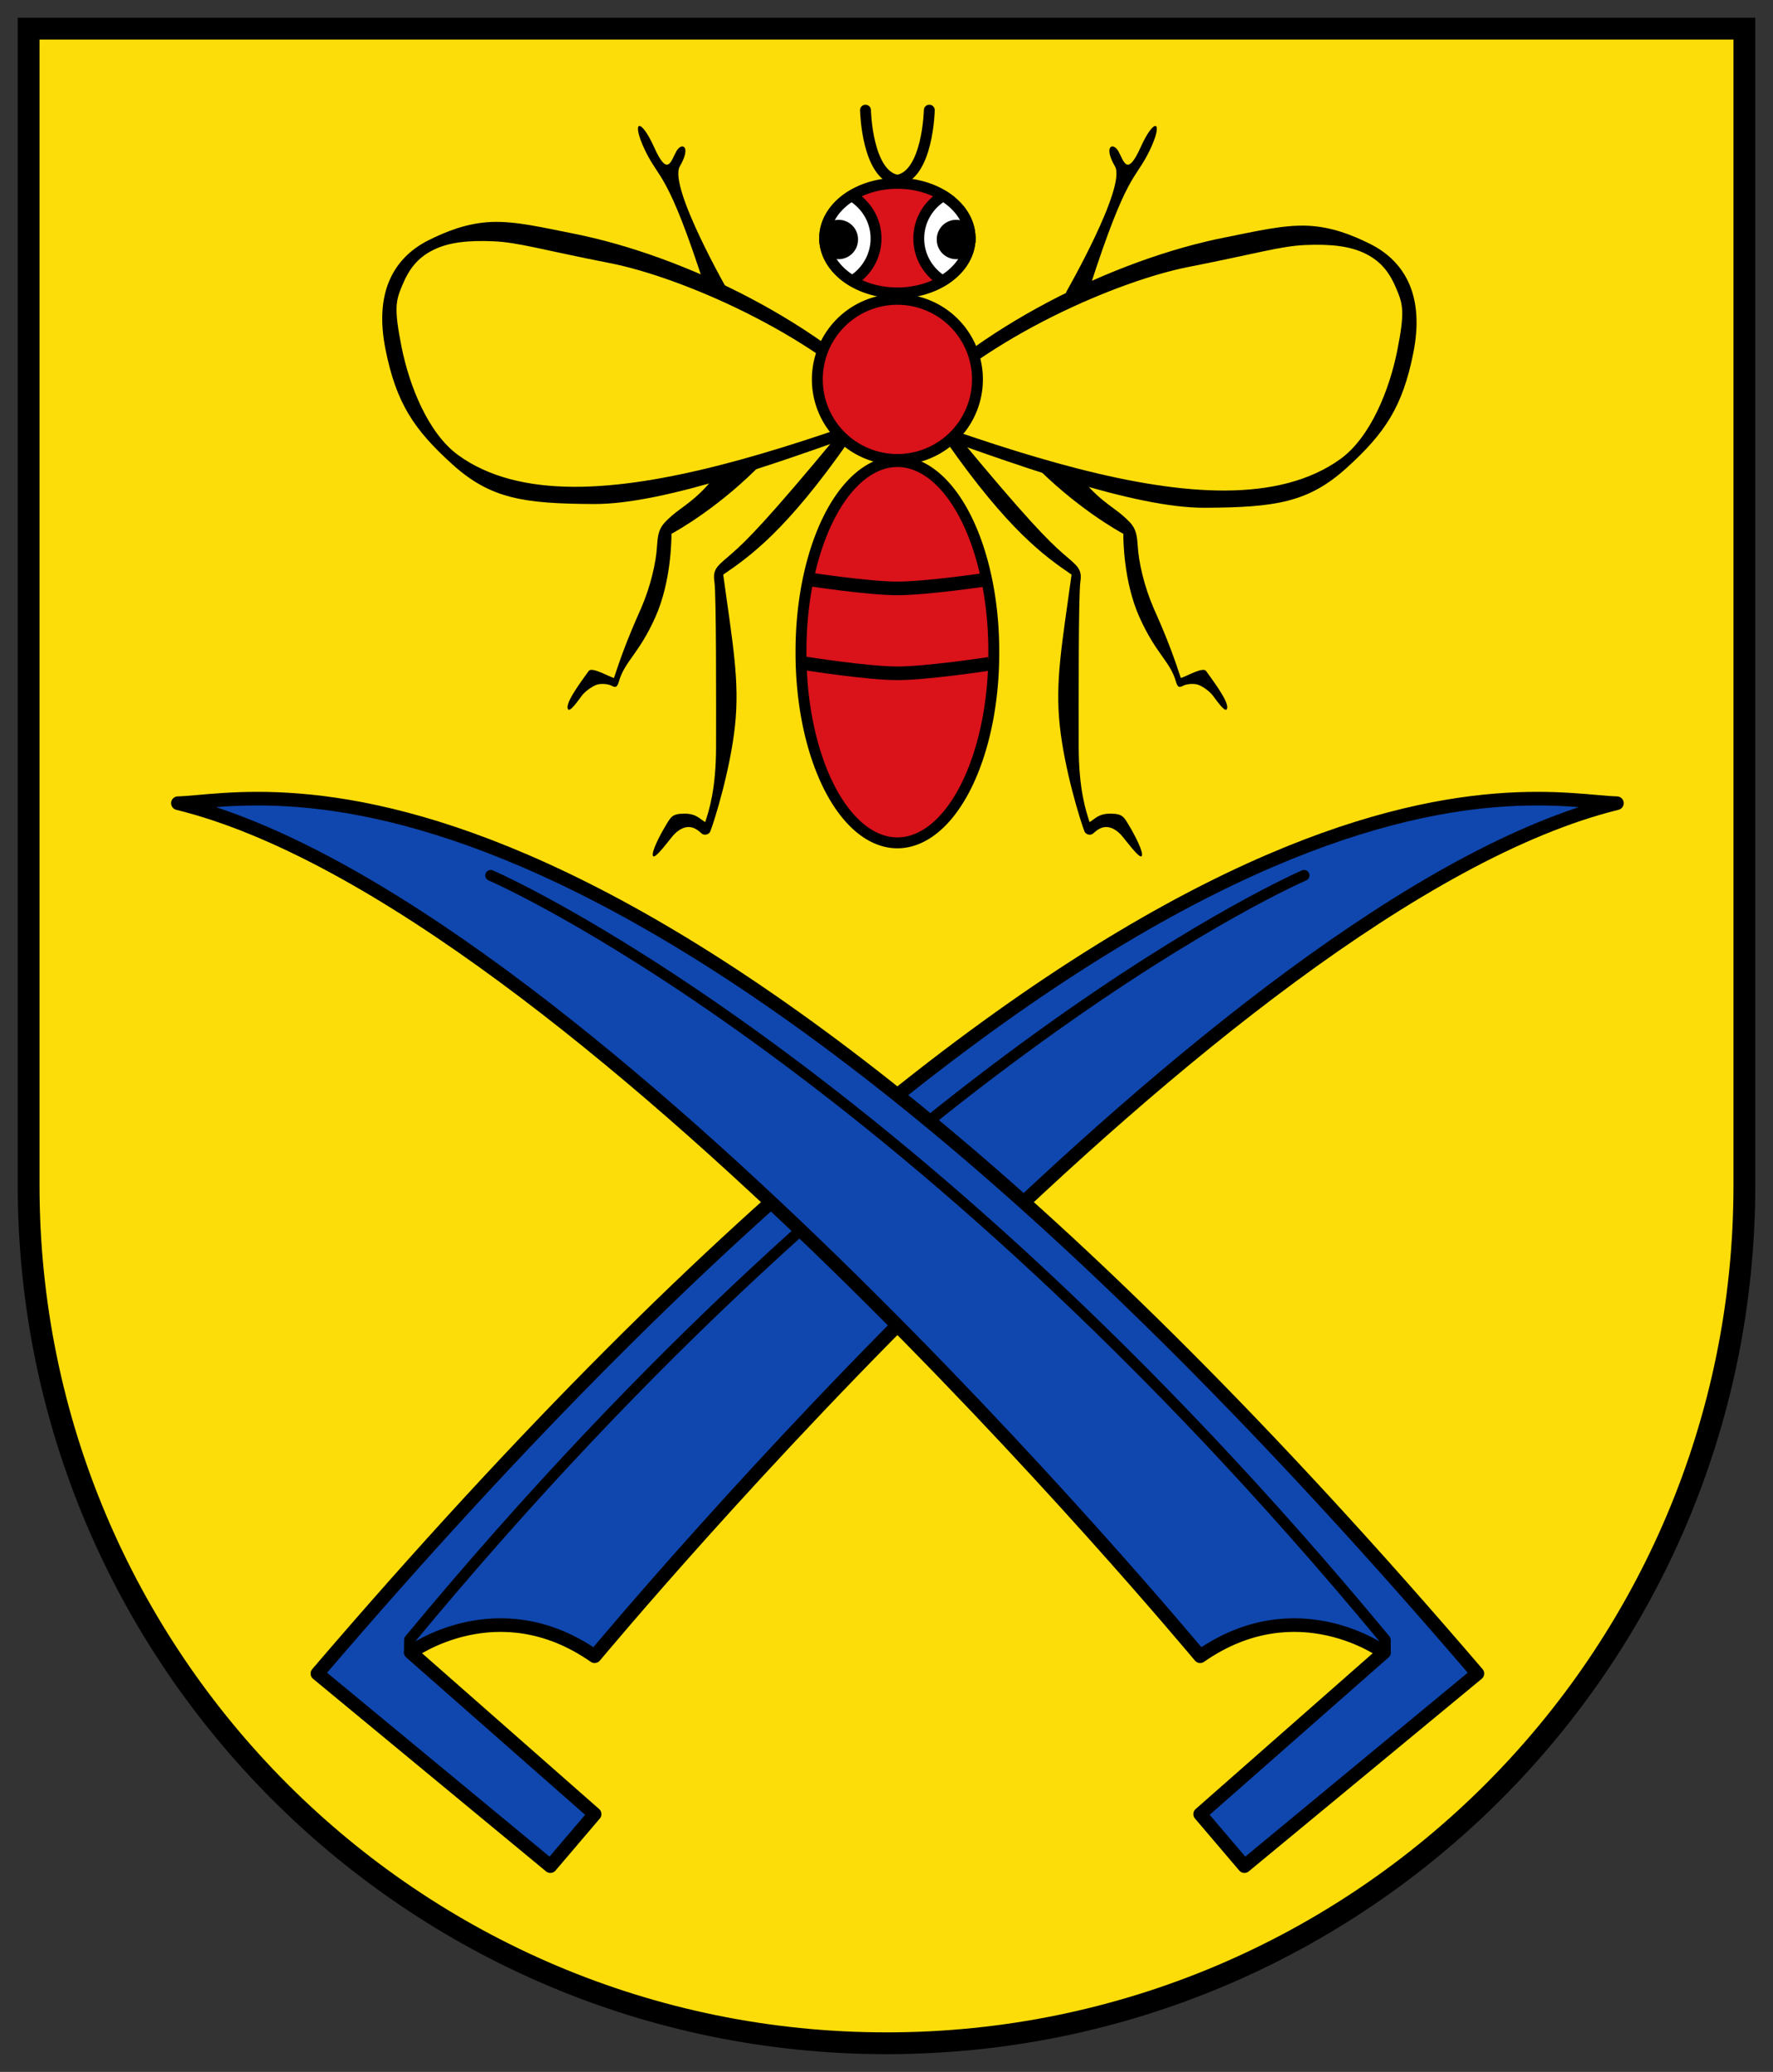 <svg height="584.17" width="500" xmlns="http://www.w3.org/2000/svg"><rect width="100%" height="100%" fill="#333333" stroke="none"/><g stroke="#000"><path d="m8.071 8.071v326.074c0 133.617 108.337 241.954 241.953 241.954s241.905-108.337 241.905-241.954v-326.074z" fill="#fcdd09" stroke-width="6.142"/><path d="m89.509 471.859c236.658-276.517 342.314-246.017 366.468-245.399-111.496 27.469-285.611 237.471-288.288 240.513-27.392-19.1-51.849-1.087-51.849-1.087l51.849 45.606-12.487 14.659z" fill="#0f47af" stroke-linecap="square" stroke-linejoin="round" stroke-width="3.839"/><path d="m367.753 246.82s-114.682 49.357-252.26 215.526l-.026 3.575" fill="none" stroke-linecap="round" stroke-linejoin="round" stroke-width="3.071"/><path d="m416.634 471.859c-236.658-276.517-342.314-246.017-366.468-245.399 111.496 27.469 285.611 237.471 288.288 240.513 27.392-19.1 51.848-1.087 51.848-1.087l-51.848 45.606 12.487 14.659z" fill="#0f47af" stroke-linecap="square" stroke-linejoin="round" stroke-width="3.839"/><path d="m138.39 246.82s114.682 49.357 252.26 215.526l.026 3.575" fill="none" stroke-linecap="round" stroke-linejoin="round" stroke-width="3.071"/><path d="m280.256 183.891a27.185 53.428 0 1 1 -54.369 0 27.185 53.428 0 1 1 54.369 0z" fill="#da121a" stroke-linecap="round" stroke-linejoin="round" stroke-width="3.071"/><path d="m227.95 163.31s16.94 2.592 25.122 2.592 25.073-2.495 25.073-2.495" fill="none" stroke-width="3.839"/><path d="m227.165 187.067s17.469 2.773 25.906 2.773c8.437 0 25.856-2.67 25.856-2.67" fill="none" stroke-width="3.839"/><path d="m273.57 67.143a20.498 15.452 0 1 1 -40.997 0 20.498 15.452 0 1 1 40.997 0z" fill="#da121a" stroke-linecap="round" stroke-linejoin="round" stroke-width="3.071"/><path d="m240.139 55.194c-4.607 2.833-7.582 7.117-7.582 11.948 0 4.894 3.064 9.214 7.774 12.045 4.019-2.463 6.718-6.889 6.718-11.948 0-5.137-2.79-9.605-6.91-12.045z" fill="#fff" stroke-linecap="round" stroke-linejoin="round" stroke-width="3.071"/><path d="m266.004 55.194c4.607 2.833 7.582 7.117 7.582 11.948 0 4.894-3.064 9.214-7.774 12.045-4.019-2.463-6.718-6.889-6.718-11.948 0-5.137 2.79-9.605 6.91-12.045z" fill="#fff" stroke-linecap="round" stroke-linejoin="round" stroke-width="3.071"/></g><path d="m241.962 67.526a5.471 5.471 0 1 1 -10.941 0 5.471 5.471 0 1 1 10.941 0z"/><path d="m253.071 50.827c-8.614-1.439-8.998-19.771-8.998-19.771" fill="none" stroke="#000" stroke-linecap="round" stroke-width="3.071"/><path d="m264.181 67.526a5.471 5.471 0 1 0 10.941 0 5.471 5.471 0 1 0 -10.941 0z"/><path d="m253.071 50.827c8.614-1.439 8.998-19.771 8.998-19.771" fill="none" stroke="#000" stroke-linecap="round" stroke-width="3.071"/><path d="m138.653 62.582c-6.887.266-12.849 2.677-17.86 5.186-5.011 2.508-8.884 6.333-11.037 11.468-2.153 5.135-2.586 11.495-1.056 19.195 3.031 15.253 8.037 22.675 18.811 32.44 10.775 9.766 20.118 11.147 40.003 11.239 19.886.092 53.501-12.088 86.06-23.908l2.159-.768-1.536-1.728c-21.754-23.977-60.589-43.597-92.808-49.907-8.055-1.577-15.85-3.483-22.738-3.217zm.483 5.447c6.982.287 13.654 2.397 32.944 6.175 19.29 3.779 56.742 19.45 78.135 41.936-31.695 11.425-63.418 21.23-88.489 21.114-12.847-.061-23.909-2.727-32.44-8.879-8.531-6.15-13.868-19.605-16.051-30.588-2.182-10.983-1.625-12.967.233-17.4 1.858-4.432 4.188-7.643 8.667-9.885 4.48-2.242 10.017-2.761 16.999-2.474z"/><path d="m368.617 63.638c6.887.266 12.849 2.677 17.86 5.184 5.011 2.509 8.884 6.334 11.037 11.469s2.586 11.495 1.056 19.195c-3.031 15.252-8.037 22.675-18.811 32.44-10.775 9.765-20.118 11.147-40.003 11.238-19.886.092-53.501-12.087-86.06-23.906l-2.159-.768 1.536-1.728c21.754-23.978 60.589-43.597 92.808-49.907 8.055-1.579 15.85-3.483 22.738-3.217zm-.483 5.447c-6.982.286-13.654 2.397-32.944 6.175-19.29 3.778-56.742 19.448-78.135 41.934 31.695 11.426 63.418 21.23 88.489 21.114 12.847-.061 23.909-2.727 32.44-8.877 8.531-6.152 13.868-19.607 16.051-30.588 2.182-10.983 1.625-12.968-.233-17.4-1.858-4.433-4.188-7.643-8.667-9.886-4.48-2.242-10.017-2.759-16.999-2.472z"/><path d="m275.649 106.973a22.578 22.578 0 1 1 -45.156 0 22.578 22.578 0 1 1 45.156 0z" fill="#da121a" stroke="#000" stroke-linecap="round" stroke-linejoin="round" stroke-width="3.071"/><path d="m184.473 41.518c-3.888-8.667-6.627-7.592-2.543.912 4.083 8.503 6.258 5.57 16.988 38.917.151.378 6.67 1.201 6.67 1.201s-17.204-29.955-13.868-35.655c3.335-5.702.564-6.922-.96-4.271-1.524 2.65-2.398 7.561-6.286-1.104z"/><path d="m321.67 41.518c3.888-8.667 6.627-7.592 2.543.912-4.083 8.503-6.258 5.57-16.988 38.917-.151.378-6.67 1.201-6.67 1.201s17.204-29.955 13.868-35.655c-3.335-5.702-.564-6.922.96-4.271 1.524 2.65 2.398 7.561 6.286-1.104z"/><path d="m236.204 122.713c-19.593 23.684-25.69 29.74-29.735 33.273-4.045 3.535-5.559 4.277-5.002 8.011.557 3.735.484 34.477.473 46.532-.011 12.054-2.026 18.092-3.067 21.262-1.629-.96-2.52-2.411-5.952-2.382-3.432.031-3.733.943-5.279 3.518-1.546 2.577-4.073 7.423-3.476 8.434.597 1.009 4.794-4.883 5.921-6.07 1.093-1.118 2.317-1.89 3.503-2.062 1.186-.174 2.479.077 4.223 1.728.719.699 2.121.402 2.495-.528 1.119-2.813 5.65-17.345 6.976-29.874 1.326-12.529-.617-22.813-3.329-42.539 7.687-5.229 17.92-12.597 35.319-37.479-1.549-1.052-2.077-1.331-3.071-1.823z"/><path d="m269.939 122.713c19.593 23.684 25.69 29.74 29.735 33.273 4.045 3.535 5.559 4.277 5.002 8.011-.557 3.735-.484 34.477-.473 46.532.011 12.054 2.026 18.092 3.067 21.262 1.629-.96 2.52-2.411 5.952-2.382 3.432.031 3.733.943 5.279 3.518 1.546 2.577 4.073 7.423 3.476 8.434-.597 1.009-4.794-4.883-5.921-6.07-1.093-1.118-2.317-1.89-3.503-2.062-1.186-.174-2.479.077-4.223 1.728-.719.699-2.121.402-2.495-.528-1.119-2.813-5.65-17.345-6.976-29.874-1.326-12.529.617-22.813 3.329-42.539-7.687-5.229-17.92-12.597-35.319-37.479 1.549-1.052 2.077-1.331 3.071-1.823z"/><path d="m202.543 133.101c-5.504 7.531-10.241 9.763-13.122 12.34-2.881 2.577-3.856 3.632-4.121 8.387-.266 4.754-1.831 11.5-4.489 17.636-4.199 9.386-5.892 14.344-7.674 19.705-1.885-.602-6.302-3.245-7.151-1.946-.849 1.299-6.172 8.074-5.933 10.307.239 2.233 3.275-2.478 4.235-3.639.96-1.161 2.965-2.544 4.157-2.878 1.192-.333 3.097-.178 4.084.353.987.53 1.517.541 2.01-1.232 1.604-5.657 5.622-7.729 10.277-18.134 4.515-10.093 4.543-22.133 4.539-23.489 1.224-.659 13.747-7.561 26.118-20.459-7.396 1.559-8.888 1.827-12.93 3.047z"/><path d="m303.6 133.101c5.504 7.531 10.241 9.763 13.122 12.34 2.881 2.577 3.856 3.632 4.121 8.387.266 4.754 1.831 11.5 4.489 17.636 4.199 9.386 5.892 14.344 7.674 19.705 1.885-.602 6.302-3.245 7.151-1.946.849 1.299 6.172 8.074 5.933 10.307-.239 2.233-3.275-2.478-4.235-3.639-.96-1.161-2.965-2.544-4.157-2.878-1.192-.333-3.097-.178-4.084.353-.987.53-1.517.541-2.01-1.232-1.604-5.657-5.622-7.729-10.277-18.134-4.515-10.093-4.543-22.133-4.539-23.489-1.224-.659-13.747-7.561-26.118-20.459 7.396 1.559 8.888 1.827 12.93 3.047z"/></svg>